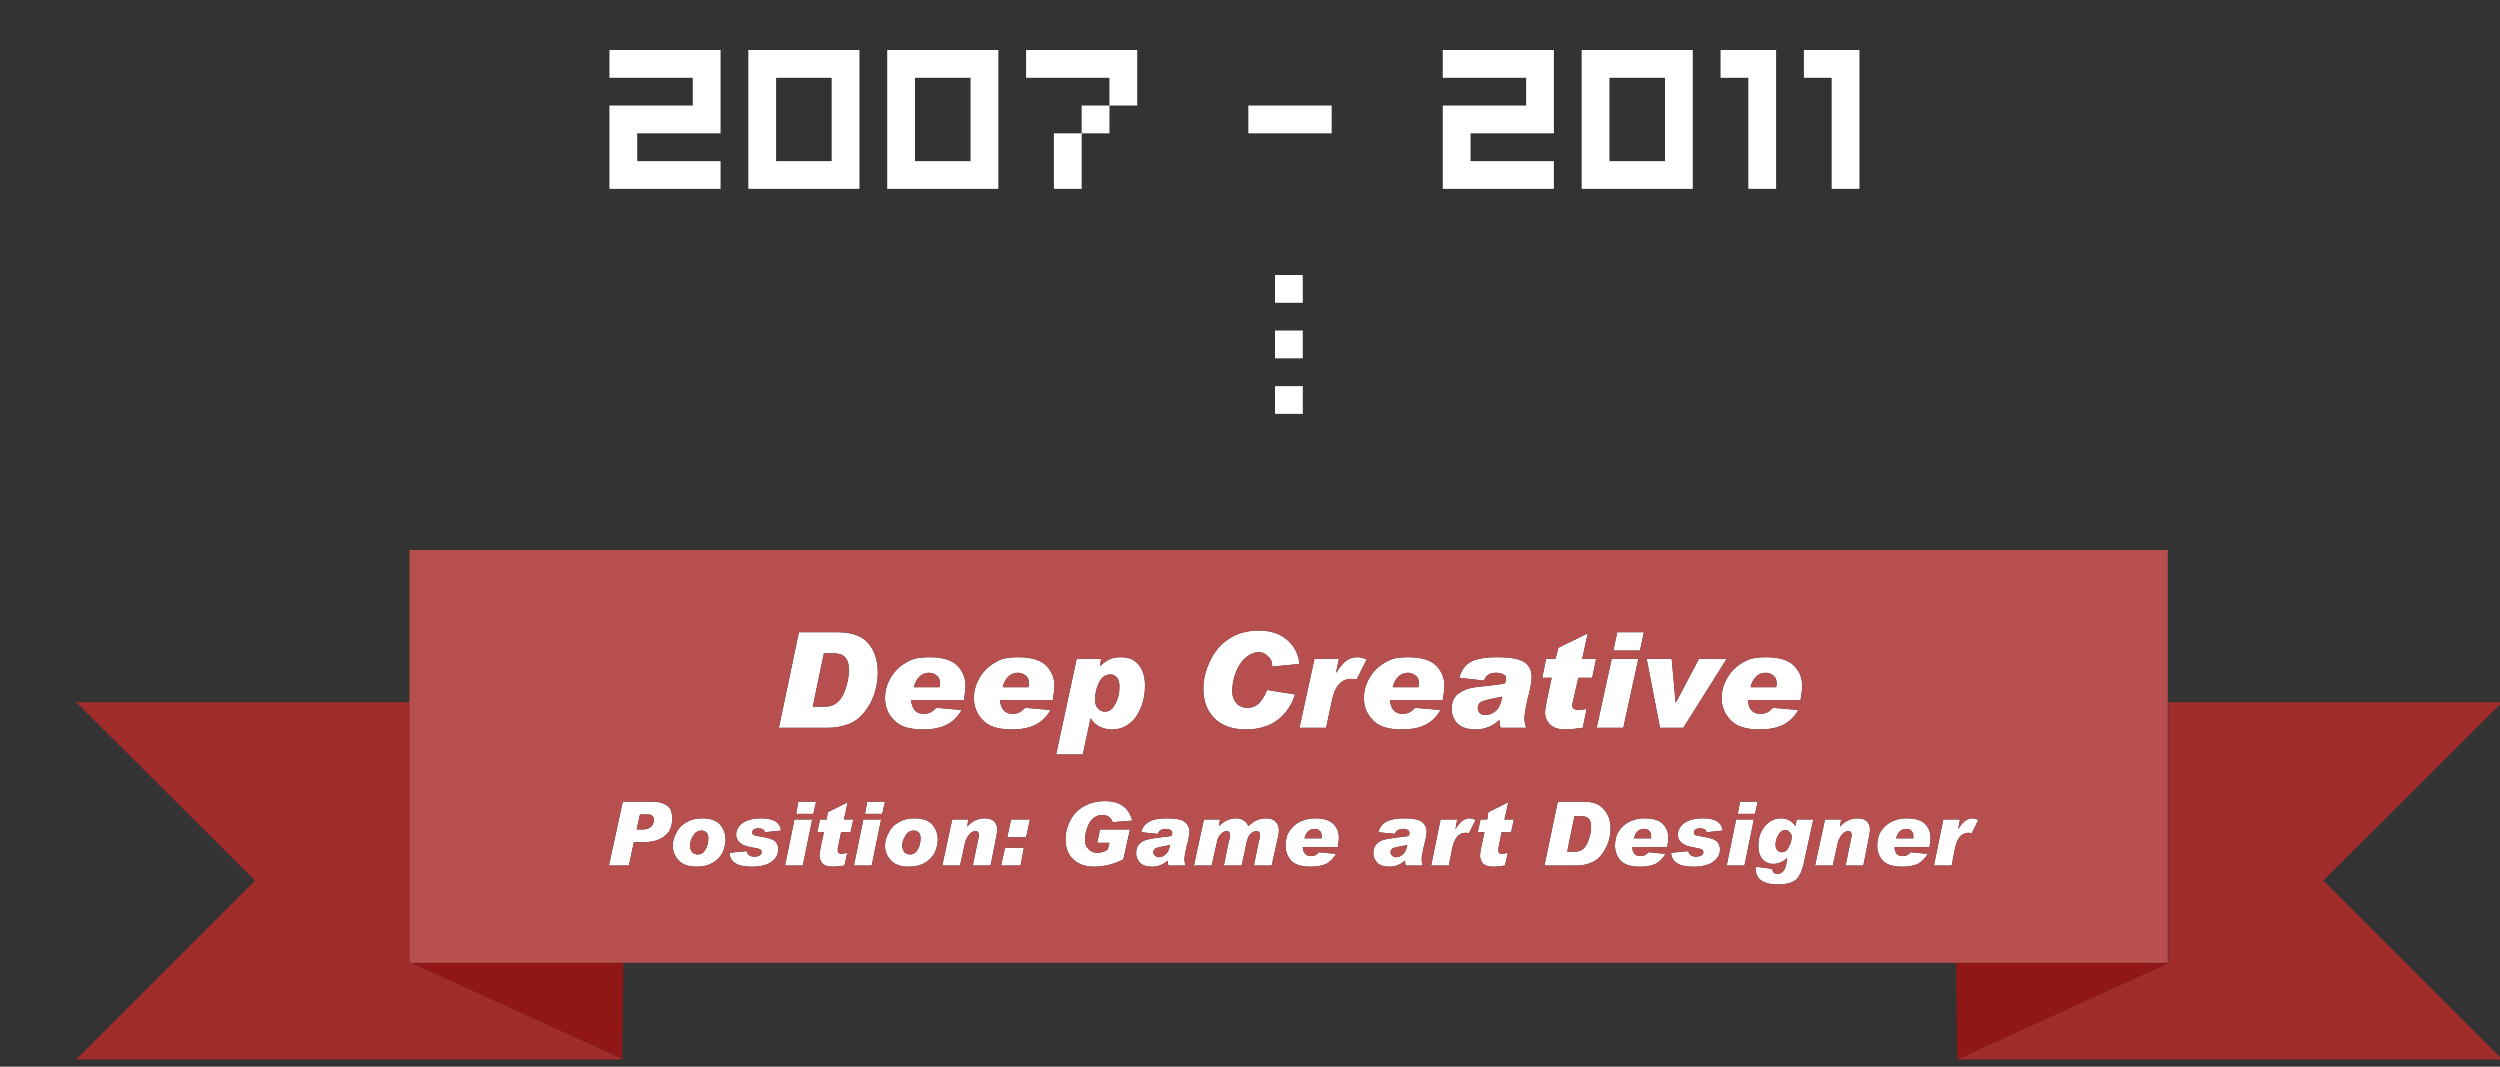 
<svg xmlns="http://www.w3.org/2000/svg" version="1.1" xmlns:xlink="http://www.w3.org/1999/xlink" preserveAspectRatio="none" x="0px" y="0px" width="225px" height="96px" viewBox="0 0 225 96">
<rect x="0" y="0" width="225" height="96" fill="#333333" stroke="none"/>
<defs>
<g id="Layer0_0_FILL">
<path fill="#FFFFFF" stroke="none" d="
M 77.35 17
L 77.35 4.5 67.35 4.5 67.35 17 77.35 17
M 69.85 14.5
L 69.85 7 74.85 7 74.85 14.5 69.85 14.5
M 62.35 7
L 62.35 9.5 54.85 9.5 54.85 17 64.85 17 64.85 14.5 57.35 14.5 57.35 12 64.85 12 64.85 4.5 54.85 4.5 54.85 7 62.35 7
M 117.25 34.75
L 114.75 34.75 114.75 37.25 117.25 37.25 117.25 34.75
M 117.25 29.75
L 114.75 29.75 114.75 32.25 117.25 32.25 117.25 29.75
M 117.25 27.25
L 117.25 24.75 114.75 24.75 114.75 27.25 117.25 27.25
M 89.85 17
L 89.85 4.5 79.85 4.5 79.85 17 89.85 17
M 82.35 7
L 87.35 7 87.35 14.5 82.35 14.5 82.35 7
M 99.85 9.5
L 97.35 9.5 97.35 12 99.85 12 99.85 9.5
M 97.35 12
L 94.85 12 94.85 17 97.35 17 97.35 12
M 102.35 9.5
L 102.35 4.5 92.35 4.5 92.35 7 99.85 7 99.85 9.5 102.35 9.5
M 119.85 9.5
L 112.35 9.5 112.35 12 119.85 12 119.85 9.5
M 139.85 12
L 139.85 4.5 129.85 4.5 129.85 7 137.35 7 137.35 9.5 129.85 9.5 129.85 17 139.85 17 139.85 14.5 132.35 14.5 132.35 12 139.85 12
M 152.35 17
L 152.35 4.5 142.35 4.5 142.35 17 152.35 17
M 144.85 7
L 149.85 7 149.85 14.5 144.85 14.5 144.85 7
M 154.85 7
L 157.35 7 157.35 17 159.85 17 159.85 4.5 154.85 4.5 154.85 7
M 178.05 73.8
Q 177.75 73.65 177.5 73.65 177.2 73.65 176.9 73.85 176.6 74.05 176.25 74.6
L 176.25 74.55 176.4 73.75 174.9 73.75 174.05 77.9 175.65 77.9 175.95 76.35
Q 176.1 75.65 176.4 75.3 176.7 74.95 177.15 74.95 177.3 74.95 177.45 75
L 178.05 73.8
M 136.25 73.75
L 135.4 73.75 135.75 72.2 133.95 73.1 133.85 73.75 133.25 73.75 133 74.9 133.6 74.9 133.3 76.3
Q 133.2 76.85 133.2 77 133.2 77.35 133.45 77.7 133.75 78 134.4 78 134.75 78 135.45 77.9
L 135.7 76.75
Q 135.3 76.85 135.2 76.85 134.85 76.85 134.85 76.55 134.85 76.45 134.85 76.35
L 135.15 74.9 136 74.9 136.25 73.75
M 131.15 73.75
L 129.65 73.75 128.8 77.9 130.4 77.9 130.7 76.35
Q 130.85 75.65 131.15 75.3 131.45 74.95 131.9 74.95 132.05 74.95 132.2 75
L 132.8 73.8
Q 132.5 73.65 132.25 73.65 131.95 73.65 131.65 73.85 131.35 74.05 131 74.6
L 131 74.55 131.15 73.75
M 157.85 73.75
L 156.25 73.75 155.4 77.9 157 77.9 157.85 73.75
M 156.6 72.15
L 156.4 73.25 157.95 73.25 158.2 72.15 156.6 72.15
M 153.25 73.65
Q 152.5 73.65 152 73.85 151.5 74.05 151.25 74.4 151 74.75 151 75.1 151 75.55 151.35 75.85 151.65 76.15 152.6 76.3 153 76.35 153.15 76.45 153.3 76.5 153.3 76.7 153.3 76.9 153.1 77 152.9 77.1 152.65 77.1 152.05 77.1 151.95 76.6
L 150.4 76.75
Q 150.45 77.4 150.95 77.7 151.4 78 152.4 78 153.6 78 154.2 77.55 154.8 77.1 154.8 76.45 154.8 76 154.5 75.7 154.2 75.45 153.25 75.3 152.7 75.2 152.55 75.15 152.45 75.05 152.45 74.9 152.45 74.75 152.6 74.65 152.75 74.55 153 74.55 153.5 74.55 153.6 74.9
L 155.05 74.75
Q 154.95 74.15 154.5 73.9 154.05 73.65 153.25 73.65
M 149.65 74.15
Q 149.15 73.65 148 73.65 147.45 73.65 147.05 73.8 146.65 73.9 146.25 74.2 145.8 74.55 145.55 75.05 145.35 75.55 145.35 76.1 145.35 76.9 145.85 77.45 146.35 78 147.6 78 148.45 78 149 77.75 149.55 77.45 149.9 76.85
L 148.35 76.7
Q 148.1 77.05 147.65 77.05 146.95 77.05 146.9 76.25
L 150.05 76.25
Q 150.15 75.65 150.15 75.4 150.15 74.65 149.65 74.15
M 148.4 74.75
Q 148.6 74.9 148.6 75.25 148.6 75.4 148.6 75.45
L 147.05 75.45
Q 147.15 75.05 147.4 74.8 147.65 74.6 147.95 74.6 148.25 74.6 148.4 74.75
M 144.35 72.85
Q 143.8 72.15 142.55 72.15
L 140.2 72.15 139 77.9 142 77.9
Q 142.6 77.9 143.3 77.6 143.95 77.35 144.45 76.45 144.95 75.6 144.95 74.55 144.95 73.5 144.35 72.85
M 142.25 73.45
Q 142.8 73.45 143 73.7 143.2 73.95 143.2 74.4 143.2 75.15 142.85 75.9 142.5 76.65 141.75 76.65
L 141.05 76.65 141.7 73.45 142.25 73.45
M 162.35 77.65
L 163.2 73.75 161.7 73.75 161.6 74.35
Q 161.1 73.65 160.3 73.65 159.4 73.65 158.8 74.4 158.25 75.1 158.25 76.1 158.25 76.85 158.6 77.3 159 77.75 159.6 77.75 160.3 77.75 160.85 77.2
L 160.75 77.85
Q 160.65 78.25 160.45 78.45 160.25 78.65 159.95 78.65 159.55 78.65 159.5 78.2
L 158 78
Q 158 78.05 158 78.2 158 78.6 158.25 79 158.55 79.35 158.95 79.45 159.35 79.6 160.05 79.6 161.05 79.6 161.6 79.2 162.1 78.8 162.35 77.65
M 161 76.2
Q 160.8 76.7 160.35 76.7 160.1 76.7 159.95 76.5 159.8 76.35 159.8 76.05 159.8 75.55 160.05 75.15 160.3 74.7 160.7 74.7 160.9 74.7 161.05 74.9 161.25 75.05 161.25 75.3 161.25 75.75 161 76.2
M 170.65 73.8
Q 170.25 73.9 169.85 74.2 169.4 74.55 169.15 75.05 168.95 75.55 168.95 76.1 168.95 76.9 169.45 77.45 169.95 78 171.2 78 172.05 78 172.6 77.75 173.15 77.45 173.5 76.85
L 171.95 76.7
Q 171.7 77.05 171.25 77.05 170.55 77.05 170.5 76.25
L 173.65 76.25
Q 173.75 75.65 173.75 75.4 173.75 74.65 173.25 74.15 172.75 73.65 171.6 73.65 171.05 73.65 170.65 73.8
M 172.2 75.25
Q 172.2 75.4 172.2 75.45
L 170.65 75.45
Q 170.75 75.05 171 74.8 171.25 74.6 171.55 74.6 171.85 74.6 172 74.75 172.2 74.9 172.2 75.25
M 168.05 73.95
Q 167.75 73.65 167.2 73.65 166.25 73.65 165.6 74.4
L 165.7 73.75 164.25 73.75 163.35 77.9 164.95 77.9 165.35 76.1
Q 165.45 75.5 165.75 75.15 166 74.8 166.35 74.8 166.65 74.8 166.65 75.15 166.65 75.25 166.5 75.95
L 166.1 77.9 167.7 77.9 168.15 75.65
Q 168.3 74.9 168.3 74.65 168.3 74.25 168.05 73.95
M 126.3 73.65
Q 125.25 73.65 124.7 74 124.2 74.3 124.05 74.9
L 125.55 75.05
Q 125.65 74.75 125.85 74.7 126 74.6 126.3 74.6 126.55 74.6 126.7 74.7 126.85 74.8 126.85 74.95 126.85 75.05 126.8 75.2 126.6 75.3 125.9 75.35 125.1 75.45 124.65 75.55 124.2 75.65 123.9 75.95 123.6 76.25 123.6 76.8 123.6 77.25 123.95 77.65 124.3 78 125.05 78 125.85 78 126.45 77.45 126.45 77.65 126.5 77.9
L 128.05 77.9
Q 127.95 77.6 127.95 77.35 127.95 77 128.15 76.15 128.4 75.25 128.4 74.85 128.4 74.3 127.95 73.95 127.55 73.65 126.3 73.65
M 125.65 77.15
Q 125.45 77.15 125.3 77 125.15 76.9 125.15 76.7 125.15 76.5 125.35 76.35 125.55 76.25 126.65 76.05 126.55 76.65 126.25 76.9 125.95 77.15 125.65 77.15
M 120 74.15
Q 119.5 73.65 118.35 73.65 117.8 73.65 117.4 73.8 117 73.9 116.6 74.2 116.15 74.55 115.9 75.05 115.7 75.55 115.7 76.1 115.7 76.9 116.2 77.45 116.7 78 117.95 78 118.8 78 119.35 77.75 119.9 77.45 120.25 76.85
L 118.7 76.7
Q 118.45 77.05 118 77.05 117.3 77.05 117.25 76.25
L 120.4 76.25
Q 120.5 75.65 120.5 75.4 120.5 74.65 120 74.15
M 118.3 74.6
Q 118.6 74.6 118.75 74.75 118.95 74.9 118.95 75.25 118.95 75.4 118.95 75.45
L 117.4 75.45
Q 117.5 75.05 117.75 74.8 118 74.6 118.3 74.6
M 79.3 73.75
L 77.7 73.75 76.85 77.9 78.45 77.9 79.3 73.75
M 79.4 73.25
L 79.65 72.15 78.05 72.15 77.85 73.25 79.4 73.25
M 74.4 73.75
L 73.8 73.75 73.55 74.9 74.15 74.9 73.85 76.3
Q 73.75 76.85 73.75 77 73.75 77.35 74 77.7 74.3 78 74.95 78 75.3 78 76 77.9
L 76.25 76.75
Q 75.85 76.85 75.75 76.85 75.4 76.85 75.4 76.55 75.4 76.45 75.4 76.35
L 75.7 74.9 76.55 74.9 76.8 73.75 75.95 73.75 76.3 72.2 74.5 73.1 74.4 73.75
M 73.45 72.15
L 71.85 72.15 71.65 73.25 73.2 73.25 73.45 72.15
M 73.1 73.75
L 71.5 73.75 70.65 77.9 72.25 77.9 73.1 73.75
M 91.85 77.9
L 92.15 76.3 90.45 76.3 90.1 77.9 91.85 77.9
M 92.7 73.75
L 91 73.75 90.65 75.35 92.35 75.35 92.7 73.75
M 99.45 72.1
Q 98.4 72.1 97.6 72.55 96.8 72.95 96.35 73.8 95.9 74.6 95.9 75.55 95.9 76.7 96.6 77.35 97.3 78 98.45 78 99.8 78 101.1 77.35
L 101.7 74.65 99 74.65 98.75 75.85 99.85 75.85 99.7 76.45
Q 99.3 76.75 98.75 76.75 98.25 76.75 97.95 76.4 97.65 76.1 97.65 75.6 97.65 74.8 98.05 74.05 98.5 73.35 99.2 73.35 99.9 73.35 100.15 74
L 101.9 73.85
Q 101.45 72.1 99.45 72.1
M 89.5 73.95
Q 89.2 73.65 88.65 73.65 87.7 73.65 87.05 74.4
L 87.15 73.75 85.7 73.75 84.8 77.9 86.4 77.9 86.8 76.1
Q 86.9 75.5 87.2 75.15 87.45 74.8 87.8 74.8 88.1 74.8 88.1 75.15 88.1 75.25 87.95 75.95
L 87.55 77.9 89.15 77.9 89.6 75.65
Q 89.75 74.9 89.75 74.65 89.75 74.25 89.5 73.95
M 83.9 74.2
Q 83.4 73.65 82.3 73.65 81.45 73.65 80.9 74 80.3 74.3 80 74.9 79.65 75.5 79.65 76.1 79.65 76.9 80.2 77.45 80.7 78 81.8 78 82.65 78 83.25 77.65 83.85 77.3 84.15 76.7 84.4 76.1 84.4 75.55 84.4 74.8 83.9 74.2
M 81.9 76.9
Q 81.6 76.9 81.4 76.7 81.2 76.45 81.2 76.1 81.2 75.65 81.5 75.2 81.75 74.75 82.25 74.75 82.45 74.75 82.65 74.9 82.85 75.05 82.85 75.45 82.85 76 82.6 76.45 82.35 76.9 81.9 76.9
M 109.8 73.75
L 108.35 73.75 107.45 77.9 109.05 77.9 109.5 75.9
Q 109.6 75.3 109.9 75.05 110.15 74.8 110.4 74.8 110.7 74.8 110.7 75.15 110.7 75.2 110.7 75.35 110.65 75.45 110.5 76.15
L 110.15 77.9 111.75 77.9 112.15 76.05
Q 112.25 75.4 112.5 75.1 112.75 74.8 113.1 74.8 113.4 74.8 113.4 75.15 113.4 75.2 113.4 75.35 113.35 75.45 113.2 76.15
L 112.85 77.9 114.45 77.9 115.05 75.2
Q 115.1 74.95 115.1 74.7 115.1 74.25 114.8 73.95 114.5 73.65 113.95 73.65 113.55 73.65 113.15 73.8 112.8 73.95 112.35 74.35 112.25 74.05 111.95 73.85 111.65 73.65 111.25 73.65 110.4 73.65 109.7 74.35
L 109.8 73.75
M 104.95 73.65
Q 103.9 73.65 103.35 74 102.85 74.3 102.7 74.9
L 104.2 75.05
Q 104.3 74.75 104.5 74.7 104.65 74.6 104.95 74.6 105.2 74.6 105.35 74.7 105.5 74.8 105.5 74.95 105.5 75.05 105.45 75.2 105.25 75.3 104.55 75.35 103.75 75.45 103.3 75.55 102.85 75.65 102.55 75.95 102.25 76.25 102.25 76.8 102.25 77.25 102.6 77.65 102.95 78 103.7 78 104.5 78 105.1 77.45 105.1 77.65 105.15 77.9
L 106.7 77.9
Q 106.6 77.6 106.6 77.35 106.6 77 106.8 76.15 107.05 75.25 107.05 74.85 107.05 74.3 106.6 73.95 106.2 73.65 104.95 73.65
M 103.95 77
Q 103.8 76.9 103.8 76.7 103.8 76.5 104 76.35 104.2 76.25 105.3 76.05 105.2 76.65 104.9 76.9 104.6 77.15 104.3 77.15 104.1 77.15 103.95 77
M 68.5 73.65
Q 67.75 73.65 67.25 73.85 66.75 74.05 66.5 74.4 66.25 74.75 66.25 75.1 66.25 75.55 66.6 75.85 66.9 76.15 67.85 76.3 68.25 76.35 68.4 76.45 68.55 76.5 68.55 76.7 68.55 76.9 68.35 77 68.15 77.1 67.9 77.1 67.3 77.1 67.2 76.6
L 65.65 76.75
Q 65.7 77.4 66.2 77.7 66.65 78 67.65 78 68.85 78 69.45 77.55 70.05 77.1 70.05 76.45 70.05 76 69.75 75.7 69.45 75.45 68.5 75.3 67.95 75.2 67.8 75.15 67.7 75.05 67.7 74.9 67.7 74.75 67.85 74.65 68 74.55 68.25 74.55 68.75 74.55 68.85 74.9
L 70.3 74.75
Q 70.2 74.15 69.75 73.9 69.3 73.65 68.5 73.65
M 60.5 73.7
Q 60.5 73.2 60.35 72.85 60.15 72.5 59.75 72.35 59.4 72.15 58.65 72.15
L 56.05 72.15 54.8 77.9 56.6 77.9 57.05 75.8 57.85 75.8
Q 58.75 75.8 59.3 75.55 59.8 75.35 60.2 74.85 60.5 74.35 60.5 73.7
M 58.3 73.3
Q 58.85 73.3 58.85 73.8 58.85 74.15 58.6 74.4 58.3 74.65 57.9 74.65
L 57.3 74.65 57.6 73.3 58.3 73.3
M 63.2 73.65
Q 62.35 73.65 61.8 74 61.2 74.3 60.9 74.9 60.55 75.5 60.55 76.1 60.55 76.9 61.1 77.45 61.6 78 62.7 78 63.55 78 64.15 77.65 64.75 77.3 65.05 76.7 65.3 76.1 65.3 75.55 65.3 74.8 64.8 74.2 64.3 73.65 63.2 73.65
M 63.55 74.9
Q 63.75 75.05 63.75 75.45 63.75 76 63.5 76.45 63.25 76.9 62.8 76.9 62.5 76.9 62.3 76.7 62.1 76.45 62.1 76.1 62.1 75.65 62.4 75.2 62.65 74.75 63.15 74.75 63.35 74.75 63.55 74.9
M 124.1 60
Q 123.5 60.5 123.15 61.2 122.75 61.95 122.75 62.8 122.75 64 123.55 64.8 124.3 65.65 126.15 65.65 127.45 65.65 128.25 65.25 129.1 64.85 129.65 63.9
L 127.35 63.7
Q 126.9 64.25 126.25 64.25 125.2 64.25 125.1 63
L 129.85 63
Q 130 62.1 130 61.75 130 60.65 129.25 59.9 128.5 59.15 126.75 59.15 125.95 59.15 125.35 59.3 124.75 59.5 124.1 60
M 125.35 61.85
Q 125.5 61.2 125.9 60.85 126.25 60.55 126.7 60.55 127.1 60.55 127.4 60.8 127.7 61 127.7 61.5 127.7 61.7 127.65 61.85
L 125.35 61.85
M 133.55 61.25
Q 133.75 60.8 134 60.7 134.25 60.55 134.65 60.55 135.05 60.55 135.3 60.7 135.55 60.8 135.55 61.05 135.55 61.2 135.45 61.5 135.1 61.6 134.1 61.7 132.9 61.8 132.25 61.95 131.55 62.15 131.1 62.55 130.65 63 130.65 63.8 130.65 64.55 131.15 65.1 131.7 65.65 132.85 65.65 134 65.65 134.95 64.8 134.95 65.15 135.05 65.5
L 137.35 65.5
Q 137.2 65.05 137.2 64.65 137.2 64.15 137.5 62.85 137.85 61.55 137.85 60.95 137.85 60.05 137.2 59.6 136.55 59.15 134.7 59.15 133.1 59.15 132.3 59.6 131.55 60.1 131.35 61
L 133.55 61.25
M 133 63.7
Q 133 63.4 133.25 63.2 133.55 63 135.2 62.7 135.05 63.6 134.6 64 134.15 64.35 133.7 64.35 133.4 64.35 133.2 64.2 133 64 133 63.7
M 147.45 59.3
L 145.05 59.3 143.7 65.5 146.1 65.5 147.45 59.3
M 142.05 61
L 143.3 61 143.65 59.3 142.4 59.3 142.9 57 140.25 58.3 140 59.3 139.15 59.3 138.8 61 139.65 61 139.2 63.1
Q 139.05 63.95 139.05 64.1 139.05 64.7 139.45 65.15 139.9 65.65 140.9 65.65 141.4 65.65 142.45 65.5
L 142.8 63.8
Q 142.25 63.9 142.1 63.9 141.5 63.9 141.5 63.5 141.5 63.35 141.55 63.2
L 142.05 61
M 145.55 56.9
L 145.2 58.55 147.6 58.55 147.95 56.9 145.55 56.9
M 155.4 59.3
L 152.9 59.3 150.85 63.2 150.8 63.2 150.45 59.3 148.2 59.3 149.4 65.5 151.5 65.5 155.4 59.3
M 120.5 59.3
L 118.3 59.3 116.95 65.5 119.35 65.5 119.85 63.15
Q 120.05 62.1 120.5 61.6 120.95 61.1 121.6 61.1 121.85 61.1 122.1 61.15
L 123 59.35
Q 122.55 59.15 122.15 59.15 121.65 59.15 121.25 59.4 120.8 59.7 120.25 60.55
L 120.25 60.5 120.5 59.3
M 162.05 63
Q 162.2 62.1 162.2 61.75 162.2 60.65 161.45 59.9 160.7 59.15 158.95 59.15 158.15 59.15 157.55 59.3 156.95 59.5 156.3 60 155.7 60.5 155.35 61.2 154.95 61.95 154.95 62.8 154.95 64 155.75 64.8 156.5 65.65 158.35 65.65 159.65 65.65 160.45 65.25 161.3 64.85 161.85 63.9
L 159.55 63.7
Q 159.1 64.25 158.45 64.25 157.4 64.25 157.3 63
L 162.05 63
M 158.1 60.85
Q 158.45 60.55 158.9 60.55 159.3 60.55 159.6 60.8 159.9 61 159.9 61.5 159.9 61.7 159.85 61.85
L 157.55 61.85
Q 157.7 61.2 158.1 60.85
M 114.5 60
L 116.95 59.75
Q 116.8 58.4 115.85 57.6 114.9 56.75 113.3 56.75 111.7 56.75 110.6 57.5 109.5 58.2 108.9 59.5 108.3 60.75 108.3 62 108.3 63.65 109.3 64.65 110.3 65.65 112.15 65.65 113.9 65.65 115.05 64.75 116.15 63.85 116.55 62.5
L 114.05 62.1
Q 113.7 62.9 113.3 63.3 112.9 63.7 112.3 63.7 111.6 63.7 111.25 63.25 110.9 62.85 110.9 62.2 110.9 61.35 111.25 60.45 111.6 59.6 112.15 59.15 112.7 58.7 113.3 58.7 113.75 58.7 114.1 59.05 114.5 59.35 114.5 59.95
L 114.5 60
M 102.25 64.5
Q 103.05 63.3 103.05 61.7 103.05 60.55 102.5 59.85 101.95 59.15 100.9 59.15 100.35 59.15 99.95 59.3 99.55 59.45 99 59.95
L 99 59.9 99.1 59.3 96.9 59.3 95.05 67.9 97.45 67.9 98.15 64.65
Q 98.8 65.65 100.1 65.65 101.4 65.65 102.25 64.5
M 98.9 61.45
Q 99.25 60.7 99.95 60.7 100.25 60.7 100.5 60.95 100.75 61.2 100.75 61.8 100.75 62.7 100.35 63.4 100 64.05 99.45 64.05 99.1 64.05 98.85 63.8 98.55 63.5 98.55 62.95 98.55 62.2 98.9 61.45
M 94.9 61.75
Q 94.9 60.65 94.15 59.9 93.4 59.15 91.65 59.15 90.85 59.15 90.25 59.3 89.65 59.5 89 60 88.4 60.5 88.05 61.2 87.65 61.95 87.65 62.8 87.65 64 88.45 64.8 89.2 65.65 91.05 65.65 92.35 65.65 93.15 65.25 94 64.85 94.55 63.9
L 92.25 63.7
Q 91.8 64.25 91.15 64.25 90.1 64.25 90 63
L 94.75 63
Q 94.9 62.1 94.9 61.75
M 91.6 60.55
Q 92 60.55 92.3 60.8 92.6 61 92.6 61.5 92.6 61.7 92.55 61.85
L 90.25 61.85
Q 90.4 61.2 90.8 60.85 91.15 60.55 91.6 60.55
M 82.25 59.3
Q 81.65 59.5 81 60 80.4 60.5 80.05 61.2 79.65 61.95 79.65 62.8 79.65 64 80.45 64.8 81.2 65.65 83.05 65.65 84.35 65.65 85.15 65.25 86 64.85 86.55 63.9
L 84.25 63.7
Q 83.8 64.25 83.15 64.25 82.1 64.25 82 63
L 86.75 63
Q 86.9 62.1 86.9 61.75 86.9 60.65 86.15 59.9 85.4 59.15 83.65 59.15 82.85 59.15 82.25 59.3
M 84.55 61.85
L 82.25 61.85
Q 82.4 61.2 82.8 60.85 83.15 60.55 83.6 60.55 84 60.55 84.3 60.8 84.6 61 84.6 61.5 84.6 61.7 84.55 61.85
M 79 60.5
Q 79 58.9 78.15 57.9 77.3 56.9 75.4 56.9
L 71.9 56.9 70.1 65.5 74.6 65.5
Q 75.55 65.5 76.55 65.1 77.55 64.65 78.3 63.35 79 62.05 79 60.5
M 74.15 58.8
L 75 58.8
Q 75.8 58.8 76.1 59.2 76.4 59.55 76.4 60.25 76.4 61.35 75.9 62.5 75.35 63.6 74.25 63.6
L 73.15 63.6 74.15 58.8
M 164.85 7
L 164.85 17 167.35 17 167.35 4.5 162.35 4.5 162.35 7 164.85 7 Z"/>

<path fill="#911616" stroke="none" d="
M 56 95.3
L 56.1 86.65 37 86.65 56 95.3
M 195.1 86.65
L 176.05 86.65 176.15 95.35 195.25 86.65 195.1 86.65 Z"/>

<path fill="#A12C2C" stroke="none" d="
M 36.85 63.2
L 6.85 63.2 22.95 79.25 6.85 95.35 56 95.35 56 95.3 37 86.65 36.85 86.65 36.85 63.2
M 195.25 86.65
L 176.15 95.35 225.2 95.35 209.1 79.25 225.2 63.2 195.15 63.2 195.15 86.55 195.1 86.6 195.1 86.65 195.25 86.65 Z"/>

<path fill="#B84F4F" stroke="none" d="
M 176.05 86.65
L 195.1 86.65 195.1 86.6 195.1 49.5 36.85 49.5 36.85 63.2 36.85 86.65 37 86.65 56.1 86.65 176.05 86.65
M 78.15 57.9
Q 79 58.9 79 60.5 79 62.05 78.3 63.35 77.55 64.65 76.55 65.1 75.55 65.5 74.6 65.5
L 70.1 65.5 71.9 56.9 75.4 56.9
Q 77.3 56.9 78.15 57.9
M 81 60
Q 81.65 59.5 82.25 59.3 82.85 59.15 83.65 59.15 85.4 59.15 86.15 59.9 86.9 60.65 86.9 61.75 86.9 62.1 86.75 63
L 82 63
Q 82.1 64.25 83.15 64.25 83.8 64.25 84.25 63.7
L 86.55 63.9
Q 86 64.85 85.15 65.25 84.35 65.65 83.05 65.65 81.2 65.65 80.45 64.8 79.65 64 79.65 62.8 79.65 61.95 80.05 61.2 80.4 60.5 81 60
M 94.15 59.9
Q 94.9 60.65 94.9 61.75 94.9 62.1 94.75 63
L 90 63
Q 90.1 64.25 91.15 64.25 91.8 64.25 92.25 63.7
L 94.55 63.9
Q 94 64.85 93.15 65.25 92.35 65.65 91.05 65.65 89.2 65.65 88.45 64.8 87.65 64 87.65 62.8 87.65 61.95 88.05 61.2 88.4 60.5 89 60 89.65 59.5 90.25 59.3 90.85 59.15 91.65 59.15 93.4 59.15 94.15 59.9
M 103.05 61.7
Q 103.05 63.3 102.25 64.5 101.4 65.65 100.1 65.65 98.8 65.65 98.15 64.65
L 97.45 67.9 95.05 67.9 96.9 59.3 99.1 59.3 99 59.9 99 59.95
Q 99.55 59.45 99.95 59.3 100.35 59.15 100.9 59.15 101.95 59.15 102.5 59.85 103.05 60.55 103.05 61.7
M 116.95 59.75
L 114.5 60 114.5 59.95
Q 114.5 59.35 114.1 59.05 113.75 58.7 113.3 58.7 112.7 58.7 112.15 59.15 111.6 59.6 111.25 60.45 110.9 61.35 110.9 62.2 110.9 62.85 111.25 63.25 111.6 63.7 112.3 63.7 112.9 63.7 113.3 63.3 113.7 62.9 114.05 62.1
L 116.55 62.5
Q 116.15 63.85 115.05 64.75 113.9 65.65 112.15 65.65 110.3 65.65 109.3 64.65 108.3 63.65 108.3 62 108.3 60.75 108.9 59.5 109.5 58.2 110.6 57.5 111.7 56.75 113.3 56.75 114.9 56.75 115.85 57.6 116.8 58.4 116.95 59.75
M 162.2 61.75
Q 162.2 62.1 162.05 63
L 157.3 63
Q 157.4 64.25 158.45 64.25 159.1 64.25 159.55 63.7
L 161.85 63.9
Q 161.3 64.85 160.45 65.25 159.65 65.65 158.35 65.65 156.5 65.65 155.75 64.8 154.95 64 154.95 62.8 154.95 61.95 155.35 61.2 155.7 60.5 156.3 60 156.95 59.5 157.55 59.3 158.15 59.15 158.95 59.15 160.7 59.15 161.45 59.9 162.2 60.65 162.2 61.75
M 118.3 59.3
L 120.5 59.3 120.25 60.5 120.25 60.55
Q 120.8 59.7 121.25 59.4 121.65 59.15 122.15 59.15 122.55 59.15 123 59.35
L 122.1 61.15
Q 121.85 61.1 121.6 61.1 120.95 61.1 120.5 61.6 120.05 62.1 119.85 63.15
L 119.35 65.5 116.95 65.5 118.3 59.3
M 152.9 59.3
L 155.4 59.3 151.5 65.5 149.4 65.5 148.2 59.3 150.45 59.3 150.8 63.2 150.85 63.2 152.9 59.3
M 145.2 58.55
L 145.55 56.9 147.95 56.9 147.6 58.55 145.2 58.55
M 143.3 61
L 142.05 61 141.55 63.2
Q 141.5 63.35 141.5 63.5 141.5 63.9 142.1 63.9 142.25 63.9 142.8 63.8
L 142.45 65.5
Q 141.4 65.65 140.9 65.65 139.9 65.65 139.45 65.15 139.05 64.7 139.05 64.1 139.05 63.95 139.2 63.1
L 139.65 61 138.8 61 139.15 59.3 140 59.3 140.25 58.3 142.9 57 142.4 59.3 143.65 59.3 143.3 61
M 145.05 59.3
L 147.45 59.3 146.1 65.5 143.7 65.5 145.05 59.3
M 134 60.7
Q 133.75 60.8 133.55 61.25
L 131.35 61
Q 131.55 60.1 132.3 59.6 133.1 59.15 134.7 59.15 136.55 59.15 137.2 59.6 137.85 60.05 137.85 60.95 137.85 61.55 137.5 62.85 137.2 64.15 137.2 64.65 137.2 65.05 137.35 65.5
L 135.05 65.5
Q 134.95 65.15 134.95 64.8 134 65.65 132.85 65.65 131.7 65.65 131.15 65.1 130.65 64.55 130.65 63.8 130.65 63 131.1 62.55 131.55 62.15 132.25 61.95 132.9 61.8 134.1 61.7 135.1 61.6 135.45 61.5 135.55 61.2 135.55 61.05 135.55 60.8 135.3 60.7 135.05 60.55 134.65 60.55 134.25 60.55 134 60.7
M 123.15 61.2
Q 123.5 60.5 124.1 60 124.75 59.5 125.35 59.3 125.95 59.15 126.75 59.15 128.5 59.15 129.25 59.9 130 60.65 130 61.75 130 62.1 129.85 63
L 125.1 63
Q 125.2 64.25 126.25 64.25 126.9 64.25 127.35 63.7
L 129.65 63.9
Q 129.1 64.85 128.25 65.25 127.45 65.65 126.15 65.65 124.3 65.65 123.55 64.8 122.75 64 122.75 62.8 122.75 61.95 123.15 61.2
M 61.8 74
Q 62.35 73.65 63.2 73.65 64.3 73.65 64.8 74.2 65.3 74.8 65.3 75.55 65.3 76.1 65.05 76.7 64.75 77.3 64.15 77.65 63.55 78 62.7 78 61.6 78 61.1 77.45 60.55 76.9 60.55 76.1 60.55 75.5 60.9 74.9 61.2 74.3 61.8 74
M 60.35 72.85
Q 60.5 73.2 60.5 73.7 60.5 74.35 60.2 74.85 59.8 75.35 59.3 75.55 58.75 75.8 57.85 75.8
L 57.05 75.8 56.6 77.9 54.8 77.9 56.05 72.15 58.65 72.15
Q 59.4 72.15 59.75 72.35 60.15 72.5 60.35 72.85
M 67.25 73.85
Q 67.75 73.65 68.5 73.65 69.3 73.65 69.75 73.9 70.2 74.15 70.3 74.75
L 68.85 74.9
Q 68.75 74.55 68.25 74.55 68 74.55 67.85 74.65 67.7 74.75 67.7 74.9 67.7 75.05 67.8 75.15 67.95 75.2 68.5 75.3 69.45 75.45 69.75 75.7 70.05 76 70.05 76.45 70.05 77.1 69.45 77.55 68.85 78 67.65 78 66.65 78 66.2 77.7 65.7 77.4 65.65 76.75
L 67.2 76.6
Q 67.3 77.1 67.9 77.1 68.15 77.1 68.35 77 68.55 76.9 68.55 76.7 68.55 76.5 68.4 76.45 68.25 76.35 67.85 76.3 66.9 76.15 66.6 75.85 66.25 75.55 66.25 75.1 66.25 74.75 66.5 74.4 66.75 74.05 67.25 73.85
M 103.35 74
Q 103.9 73.65 104.95 73.65 106.2 73.65 106.6 73.95 107.05 74.3 107.05 74.85 107.05 75.25 106.8 76.15 106.6 77 106.6 77.35 106.6 77.6 106.7 77.9
L 105.15 77.9
Q 105.1 77.65 105.1 77.45 104.5 78 103.7 78 102.95 78 102.6 77.65 102.25 77.25 102.25 76.8 102.25 76.25 102.55 75.95 102.85 75.65 103.3 75.55 103.75 75.45 104.55 75.35 105.25 75.3 105.45 75.2 105.5 75.05 105.5 74.95 105.5 74.8 105.35 74.7 105.2 74.6 104.95 74.6 104.65 74.6 104.5 74.7 104.3 74.75 104.2 75.05
L 102.7 74.9
Q 102.85 74.3 103.35 74
M 108.35 73.75
L 109.8 73.75 109.7 74.35
Q 110.4 73.65 111.25 73.65 111.65 73.65 111.95 73.85 112.25 74.05 112.35 74.35 112.8 73.95 113.15 73.8 113.55 73.65 113.95 73.65 114.5 73.65 114.8 73.95 115.1 74.25 115.1 74.7 115.1 74.95 115.05 75.2
L 114.45 77.9 112.85 77.9 113.2 76.15
Q 113.35 75.45 113.4 75.35 113.4 75.2 113.4 75.15 113.4 74.8 113.1 74.8 112.75 74.8 112.5 75.1 112.25 75.4 112.15 76.05
L 111.75 77.9 110.15 77.9 110.5 76.15
Q 110.65 75.45 110.7 75.35 110.7 75.2 110.7 75.15 110.7 74.8 110.4 74.8 110.15 74.8 109.9 75.05 109.6 75.3 109.5 75.9
L 109.05 77.9 107.45 77.9 108.35 73.75
M 82.3 73.65
Q 83.4 73.65 83.9 74.2 84.4 74.8 84.4 75.55 84.4 76.1 84.15 76.7 83.85 77.3 83.25 77.65 82.65 78 81.8 78 80.7 78 80.2 77.45 79.65 76.9 79.65 76.1 79.65 75.5 80 74.9 80.3 74.3 80.9 74 81.45 73.65 82.3 73.65
M 88.65 73.65
Q 89.2 73.65 89.5 73.95 89.75 74.25 89.75 74.65 89.75 74.9 89.6 75.65
L 89.15 77.9 87.55 77.9 87.95 75.95
Q 88.1 75.25 88.1 75.15 88.1 74.8 87.8 74.8 87.45 74.8 87.2 75.15 86.9 75.5 86.8 76.1
L 86.4 77.9 84.8 77.9 85.7 73.75 87.15 73.75 87.05 74.4
Q 87.7 73.65 88.65 73.65
M 97.6 72.55
Q 98.4 72.1 99.45 72.1 101.45 72.1 101.9 73.85
L 100.15 74
Q 99.9 73.35 99.2 73.35 98.5 73.35 98.05 74.05 97.65 74.8 97.65 75.6 97.65 76.1 97.95 76.4 98.25 76.75 98.75 76.75 99.3 76.75 99.7 76.45
L 99.85 75.85 98.75 75.85 99 74.65 101.7 74.65 101.1 77.35
Q 99.8 78 98.45 78 97.3 78 96.6 77.35 95.9 76.7 95.9 75.55 95.9 74.6 96.35 73.8 96.8 72.95 97.6 72.55
M 91 73.75
L 92.7 73.75 92.35 75.35 90.65 75.35 91 73.75
M 92.15 76.3
L 91.85 77.9 90.1 77.9 90.45 76.3 92.15 76.3
M 71.5 73.75
L 73.1 73.75 72.25 77.9 70.65 77.9 71.5 73.75
M 71.85 72.15
L 73.45 72.15 73.2 73.25 71.65 73.25 71.85 72.15
M 73.8 73.75
L 74.4 73.75 74.5 73.1 76.3 72.2 75.95 73.75 76.8 73.75 76.55 74.9 75.7 74.9 75.4 76.35
Q 75.4 76.45 75.4 76.55 75.4 76.85 75.75 76.85 75.85 76.85 76.25 76.75
L 76 77.9
Q 75.3 78 74.95 78 74.3 78 74 77.7 73.75 77.35 73.75 77 73.75 76.85 73.85 76.3
L 74.15 74.9 73.55 74.9 73.8 73.75
M 79.65 72.15
L 79.4 73.25 77.85 73.25 78.05 72.15 79.65 72.15
M 77.7 73.75
L 79.3 73.75 78.45 77.9 76.85 77.9 77.7 73.75
M 118.35 73.65
Q 119.5 73.65 120 74.15 120.5 74.65 120.5 75.4 120.5 75.65 120.4 76.25
L 117.25 76.25
Q 117.3 77.05 118 77.05 118.45 77.05 118.7 76.7
L 120.25 76.85
Q 119.9 77.45 119.35 77.75 118.8 78 117.95 78 116.7 78 116.2 77.45 115.7 76.9 115.7 76.1 115.7 75.55 115.9 75.05 116.15 74.55 116.6 74.2 117 73.9 117.4 73.8 117.8 73.65 118.35 73.65
M 124.7 74
Q 125.25 73.65 126.3 73.65 127.55 73.65 127.95 73.95 128.4 74.3 128.4 74.85 128.4 75.25 128.15 76.15 127.95 77 127.95 77.35 127.95 77.6 128.05 77.9
L 126.5 77.9
Q 126.45 77.65 126.45 77.45 125.85 78 125.05 78 124.3 78 123.95 77.65 123.6 77.25 123.6 76.8 123.6 76.25 123.9 75.95 124.2 75.65 124.65 75.55 125.1 75.45 125.9 75.35 126.6 75.3 126.8 75.2 126.85 75.05 126.85 74.95 126.85 74.8 126.7 74.7 126.55 74.6 126.3 74.6 126 74.6 125.85 74.7 125.65 74.75 125.55 75.05
L 124.05 74.9
Q 124.2 74.3 124.7 74
M 167.2 73.65
Q 167.75 73.65 168.05 73.95 168.3 74.25 168.3 74.65 168.3 74.9 168.15 75.65
L 167.7 77.9 166.1 77.9 166.5 75.95
Q 166.65 75.25 166.65 75.15 166.65 74.8 166.35 74.8 166 74.8 165.75 75.15 165.45 75.5 165.35 76.1
L 164.95 77.9 163.35 77.9 164.25 73.75 165.7 73.75 165.6 74.4
Q 166.25 73.65 167.2 73.65
M 169.85 74.2
Q 170.25 73.9 170.65 73.8 171.05 73.65 171.6 73.65 172.75 73.65 173.25 74.15 173.75 74.65 173.75 75.4 173.75 75.65 173.65 76.25
L 170.5 76.25
Q 170.55 77.05 171.25 77.05 171.7 77.05 171.95 76.7
L 173.5 76.85
Q 173.15 77.45 172.6 77.75 172.05 78 171.2 78 169.95 78 169.45 77.45 168.95 76.9 168.95 76.1 168.95 75.55 169.15 75.05 169.4 74.55 169.85 74.2
M 163.2 73.75
L 162.35 77.65
Q 162.1 78.8 161.6 79.2 161.05 79.6 160.05 79.6 159.35 79.6 158.95 79.45 158.55 79.35 158.25 79 158 78.6 158 78.2 158 78.05 158 78
L 159.5 78.2
Q 159.55 78.65 159.95 78.65 160.25 78.65 160.45 78.45 160.65 78.25 160.75 77.85
L 160.85 77.2
Q 160.3 77.75 159.6 77.75 159 77.75 158.6 77.3 158.25 76.85 158.25 76.1 158.25 75.1 158.8 74.4 159.4 73.65 160.3 73.65 161.1 73.65 161.6 74.35
L 161.7 73.75 163.2 73.75
M 142.55 72.15
Q 143.8 72.15 144.35 72.85 144.95 73.5 144.95 74.55 144.95 75.6 144.45 76.45 143.95 77.35 143.3 77.6 142.6 77.9 142 77.9
L 139 77.9 140.2 72.15 142.55 72.15
M 148 73.65
Q 149.15 73.65 149.65 74.15 150.15 74.65 150.15 75.4 150.15 75.65 150.05 76.25
L 146.9 76.25
Q 146.95 77.05 147.65 77.05 148.1 77.05 148.35 76.7
L 149.9 76.85
Q 149.55 77.45 149 77.75 148.45 78 147.6 78 146.35 78 145.85 77.45 145.35 76.9 145.35 76.1 145.35 75.55 145.55 75.05 145.8 74.55 146.25 74.2 146.65 73.9 147.05 73.8 147.45 73.65 148 73.65
M 152 73.85
Q 152.5 73.65 153.25 73.65 154.05 73.65 154.5 73.9 154.95 74.15 155.05 74.75
L 153.6 74.9
Q 153.5 74.55 153 74.55 152.75 74.55 152.6 74.65 152.45 74.75 152.45 74.9 152.45 75.05 152.55 75.15 152.7 75.2 153.25 75.3 154.2 75.45 154.5 75.7 154.8 76 154.8 76.45 154.8 77.1 154.2 77.55 153.6 78 152.4 78 151.4 78 150.95 77.7 150.45 77.4 150.4 76.75
L 151.95 76.6
Q 152.05 77.1 152.65 77.1 152.9 77.1 153.1 77 153.3 76.9 153.3 76.7 153.3 76.5 153.15 76.45 153 76.35 152.6 76.3 151.65 76.15 151.35 75.85 151 75.55 151 75.1 151 74.75 151.25 74.4 151.5 74.05 152 73.85
M 156.4 73.25
L 156.6 72.15 158.2 72.15 157.95 73.25 156.4 73.25
M 156.25 73.75
L 157.85 73.75 157 77.9 155.4 77.9 156.25 73.75
M 129.65 73.75
L 131.15 73.75 131 74.55 131 74.6
Q 131.35 74.05 131.65 73.85 131.95 73.65 132.25 73.65 132.5 73.65 132.8 73.8
L 132.2 75
Q 132.05 74.95 131.9 74.95 131.45 74.95 131.15 75.3 130.85 75.65 130.7 76.35
L 130.4 77.9 128.8 77.9 129.65 73.75
M 135.4 73.75
L 136.25 73.75 136 74.9 135.15 74.9 134.85 76.35
Q 134.85 76.45 134.85 76.55 134.85 76.85 135.2 76.85 135.3 76.85 135.7 76.75
L 135.45 77.9
Q 134.75 78 134.4 78 133.75 78 133.45 77.7 133.2 77.35 133.2 77 133.2 76.85 133.3 76.3
L 133.6 74.9 133 74.9 133.25 73.75 133.85 73.75 133.95 73.1 135.75 72.2 135.4 73.75
M 177.5 73.65
Q 177.75 73.65 178.05 73.8
L 177.45 75
Q 177.3 74.95 177.15 74.95 176.7 74.95 176.4 75.3 176.1 75.65 175.95 76.35
L 175.65 77.9 174.05 77.9 174.9 73.75 176.4 73.75 176.25 74.55 176.25 74.6
Q 176.6 74.05 176.9 73.85 177.2 73.65 177.5 73.65
M 148.6 75.25
Q 148.6 74.9 148.4 74.75 148.25 74.6 147.95 74.6 147.65 74.6 147.4 74.8 147.15 75.05 147.05 75.45
L 148.6 75.45
Q 148.6 75.4 148.6 75.25
M 143 73.7
Q 142.8 73.45 142.25 73.45
L 141.7 73.45 141.05 76.65 141.75 76.65
Q 142.5 76.65 142.85 75.9 143.2 75.15 143.2 74.4 143.2 73.95 143 73.7
M 160.35 76.7
Q 160.8 76.7 161 76.2 161.25 75.75 161.25 75.3 161.25 75.05 161.05 74.9 160.9 74.7 160.7 74.7 160.3 74.7 160.05 75.15 159.8 75.55 159.8 76.05 159.8 76.35 159.95 76.5 160.1 76.7 160.35 76.7
M 172.2 75.45
Q 172.2 75.4 172.2 75.25 172.2 74.9 172 74.75 171.85 74.6 171.55 74.6 171.25 74.6 171 74.8 170.75 75.05 170.65 75.45
L 172.2 75.45
M 125.3 77
Q 125.45 77.15 125.65 77.15 125.95 77.15 126.25 76.9 126.55 76.65 126.65 76.05 125.55 76.25 125.35 76.35 125.15 76.5 125.15 76.7 125.15 76.9 125.3 77
M 118.75 74.75
Q 118.6 74.6 118.3 74.6 118 74.6 117.75 74.8 117.5 75.05 117.4 75.45
L 118.95 75.45
Q 118.95 75.4 118.95 75.25 118.95 74.9 118.75 74.75
M 81.4 76.7
Q 81.6 76.9 81.9 76.9 82.35 76.9 82.6 76.45 82.85 76 82.85 75.45 82.85 75.05 82.65 74.9 82.45 74.75 82.25 74.75 81.75 74.75 81.5 75.2 81.2 75.65 81.2 76.1 81.2 76.45 81.4 76.7
M 103.8 76.7
Q 103.8 76.9 103.95 77 104.1 77.15 104.3 77.15 104.6 77.15 104.9 76.9 105.2 76.65 105.3 76.05 104.2 76.25 104 76.35 103.8 76.5 103.8 76.7
M 58.85 73.8
Q 58.85 73.3 58.3 73.3
L 57.6 73.3 57.3 74.65 57.9 74.65
Q 58.3 74.65 58.6 74.4 58.85 74.15 58.85 73.8
M 63.75 75.45
Q 63.75 75.05 63.55 74.9 63.35 74.75 63.15 74.75 62.65 74.75 62.4 75.2 62.1 75.65 62.1 76.1 62.1 76.45 62.3 76.7 62.5 76.9 62.8 76.9 63.25 76.9 63.5 76.45 63.75 76 63.75 75.45
M 125.9 60.85
Q 125.5 61.2 125.35 61.85
L 127.65 61.85
Q 127.7 61.7 127.7 61.5 127.7 61 127.4 60.8 127.1 60.55 126.7 60.55 126.25 60.55 125.9 60.85
M 133.25 63.2
Q 133 63.4 133 63.7 133 64 133.2 64.2 133.4 64.35 133.7 64.35 134.15 64.35 134.6 64 135.05 63.6 135.2 62.7 133.55 63 133.25 63.2
M 158.9 60.55
Q 158.45 60.55 158.1 60.85 157.7 61.2 157.55 61.85
L 159.85 61.85
Q 159.9 61.7 159.9 61.5 159.9 61 159.6 60.8 159.3 60.55 158.9 60.55
M 99.95 60.7
Q 99.25 60.7 98.9 61.45 98.55 62.2 98.55 62.95 98.55 63.5 98.85 63.8 99.1 64.05 99.45 64.05 100 64.05 100.35 63.4 100.75 62.7 100.75 61.8 100.75 61.2 100.5 60.95 100.25 60.7 99.95 60.7
M 92.3 60.8
Q 92 60.55 91.6 60.55 91.15 60.55 90.8 60.85 90.4 61.2 90.25 61.85
L 92.55 61.85
Q 92.6 61.7 92.6 61.5 92.6 61 92.3 60.8
M 82.25 61.85
L 84.55 61.85
Q 84.6 61.7 84.6 61.5 84.6 61 84.3 60.8 84 60.55 83.6 60.55 83.15 60.55 82.8 60.85 82.4 61.2 82.25 61.85
M 75 58.8
L 74.15 58.8 73.15 63.6 74.25 63.6
Q 75.35 63.6 75.9 62.5 76.4 61.35 76.4 60.25 76.4 59.55 76.1 59.2 75.8 58.8 75 58.8 Z"/>
</g>
</defs>

<g transform="matrix( 1, 0, 0, 1, 0,0) ">
<use xlink:href="#Layer0_0_FILL"/>
</g>
</svg>

